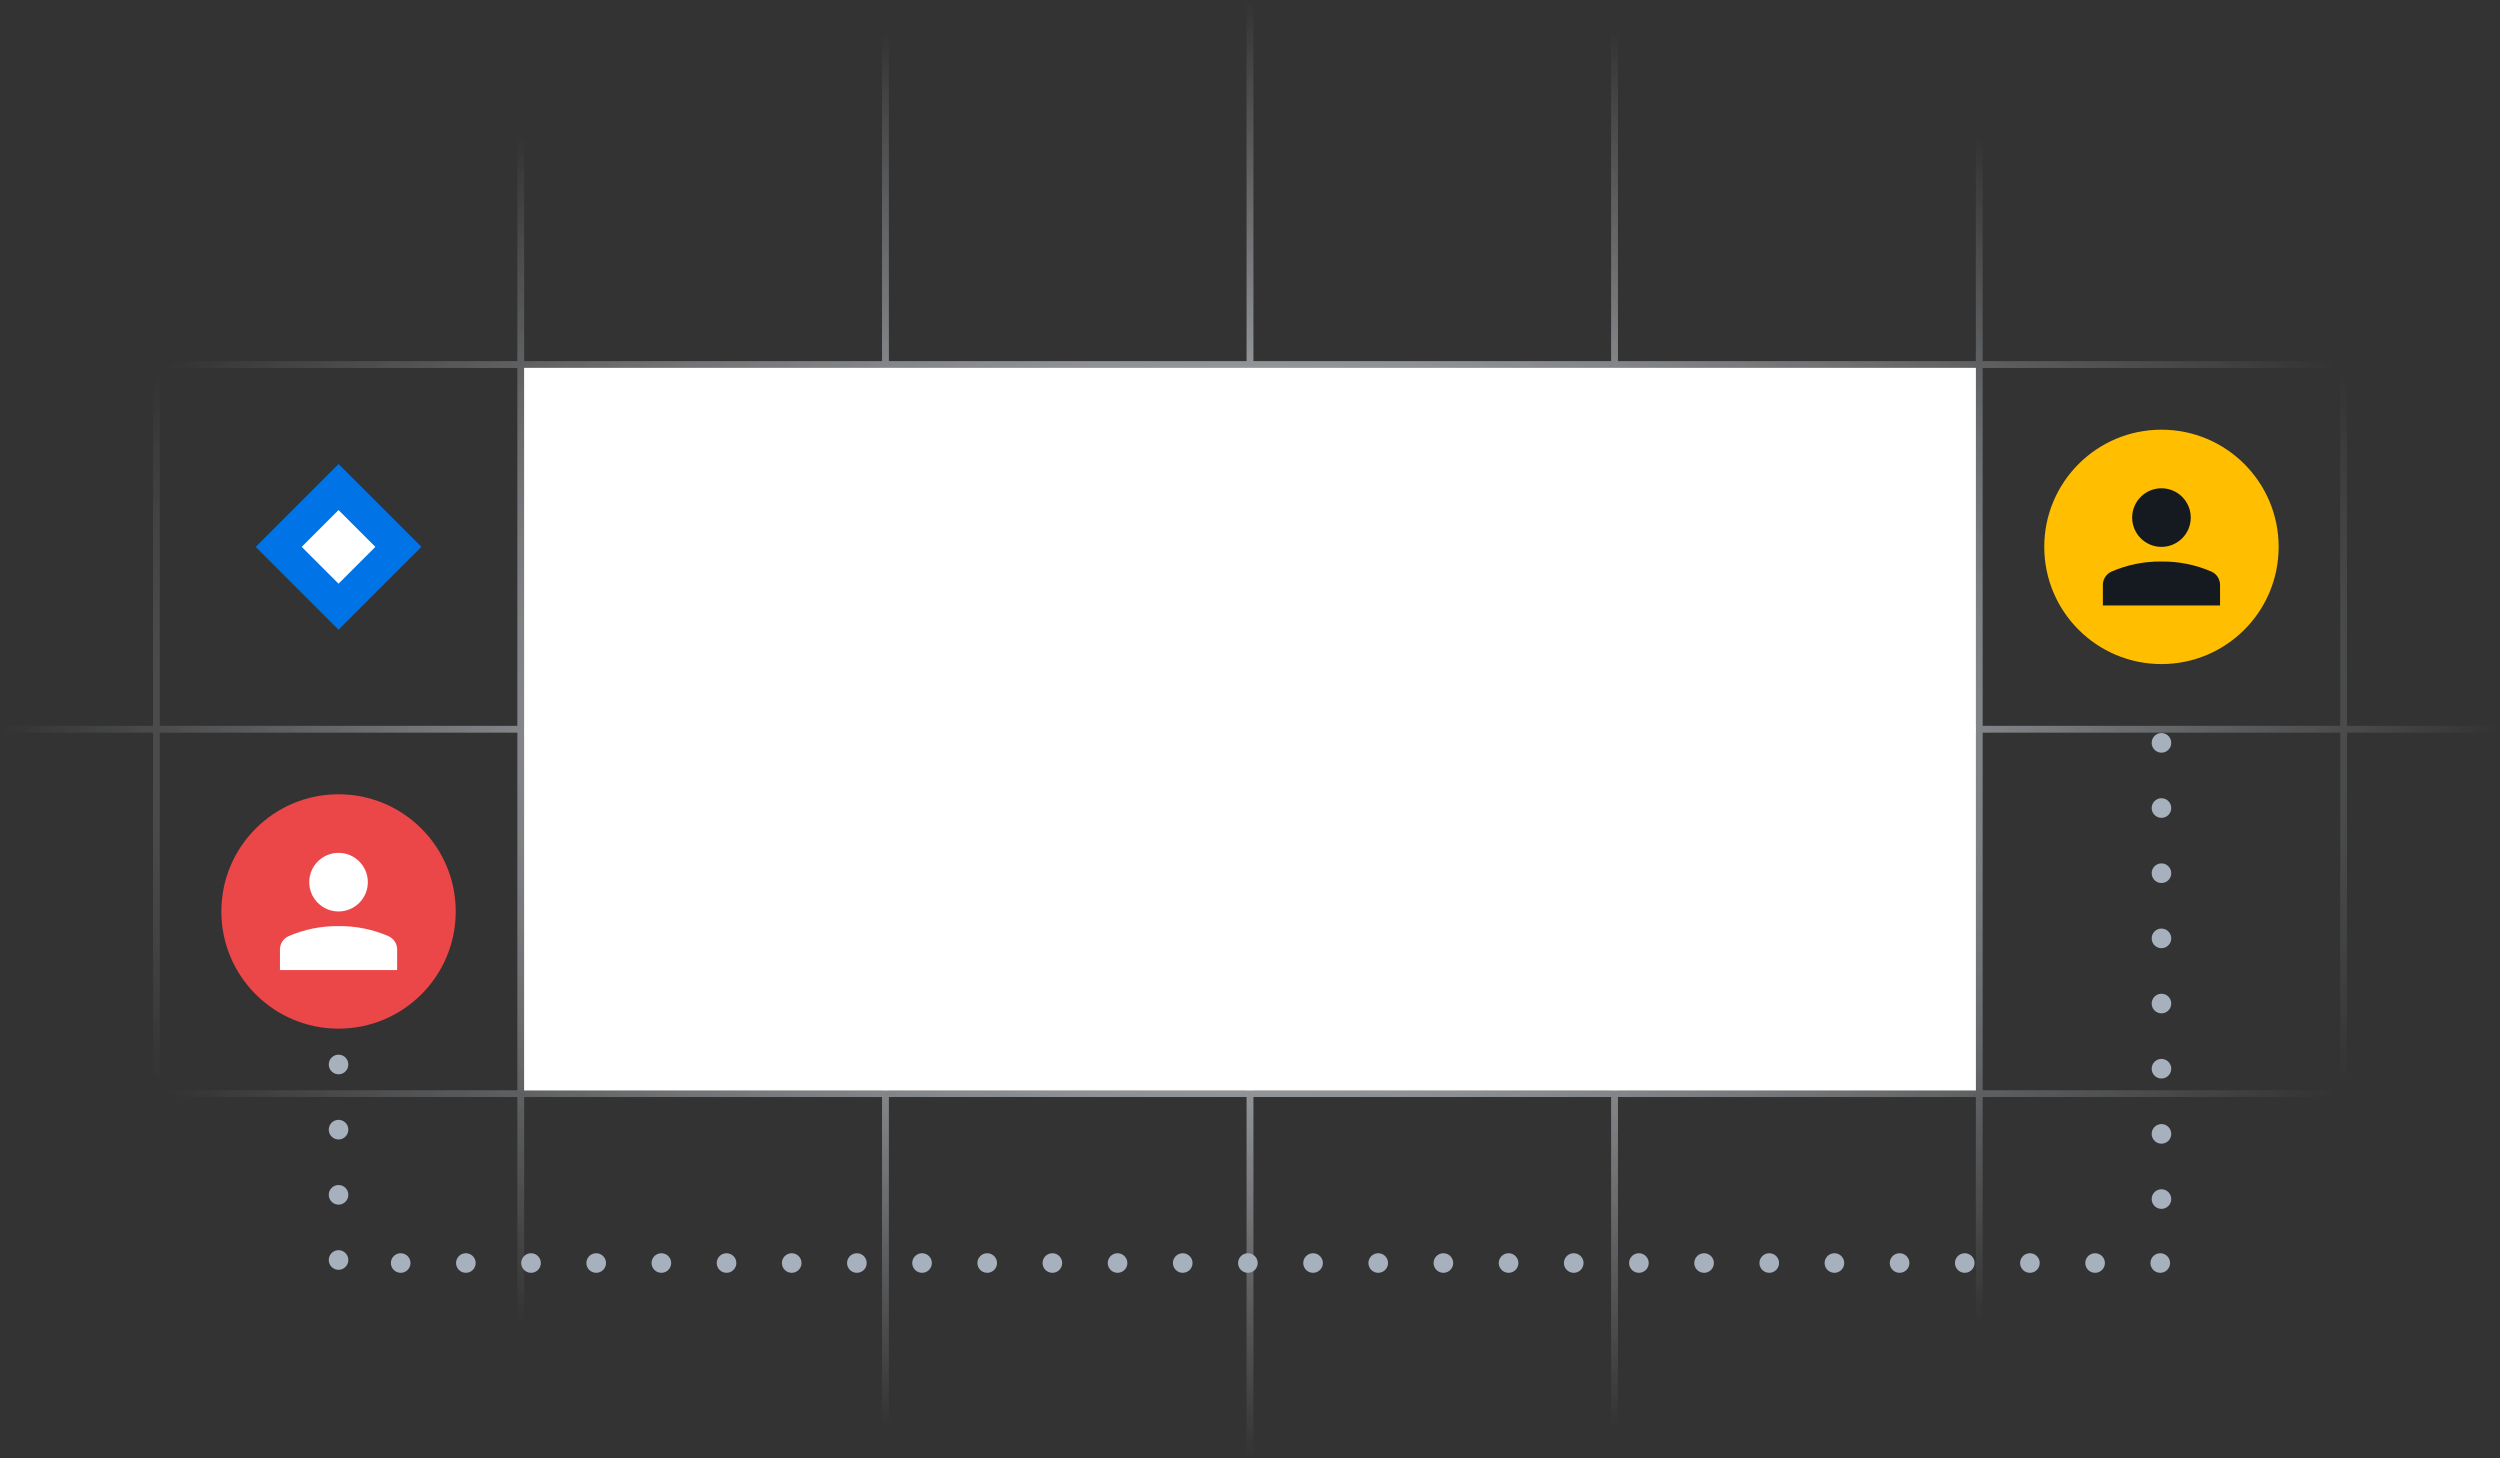 <svg width="384" height="224" viewBox="0 0 384 224" fill="none" xmlns="http://www.w3.org/2000/svg">
<rect x="0" y="0" width="384" height="224" fill="#333333" stroke="none"/>
<mask id="mask0_3200_10204" style="mask-type:alpha" maskUnits="userSpaceOnUse" x="0" y="0" width="384" height="224">
<rect width="384" height="224" fill="url(#paint0_radial_3200_10204)"/>
</mask>
<g mask="url(#mask0_3200_10204)">
<rect x="-32" width="56" height="56" stroke="#E0E5EB"/>
<rect x="24" width="56" height="56" stroke="#E0E5EB"/>
<rect x="80" width="56" height="56" stroke="#E0E5EB"/>
<rect x="136" width="56" height="56" stroke="#E0E5EB"/>
<rect x="192" width="56" height="56" stroke="#E0E5EB"/>
<rect x="248" width="56" height="56" stroke="#E0E5EB"/>
<rect x="304" width="56" height="56" stroke="#E0E5EB"/>
<rect x="360" width="56" height="56" stroke="#E0E5EB"/>
<rect x="-32" y="56" width="56" height="56" stroke="#E0E5EB"/>
<rect x="24" y="56" width="56" height="56" stroke="#E0E5EB"/>
<rect x="80" y="56" width="56" height="56" stroke="#E0E5EB"/>
<rect x="136" y="56" width="56" height="56" stroke="#E0E5EB"/>
<rect x="192" y="56" width="56" height="56" stroke="#E0E5EB"/>
<rect x="248" y="56" width="56" height="56" stroke="#E0E5EB"/>
<rect x="304" y="56" width="56" height="56" stroke="#E0E5EB"/>
<rect x="360" y="56" width="56" height="56" stroke="#E0E5EB"/>
<rect x="-32" y="112" width="56" height="56" stroke="#E0E5EB"/>
<rect x="24" y="112" width="56" height="56" stroke="#E0E5EB"/>
<rect x="80" y="112" width="56" height="56" stroke="#E0E5EB"/>
<rect x="136" y="112" width="56" height="56" stroke="#E0E5EB"/>
<rect x="192" y="112" width="56" height="56" stroke="#E0E5EB"/>
<rect x="248" y="112" width="56" height="56" stroke="#E0E5EB"/>
<rect x="304" y="112" width="56" height="56" stroke="#E0E5EB"/>
<rect x="360" y="112" width="56" height="56" stroke="#E0E5EB"/>
<rect x="-32" y="168" width="56" height="56" stroke="#E0E5EB"/>
<rect x="24" y="168" width="56" height="56" stroke="#E0E5EB"/>
<rect x="80" y="168" width="56" height="56" stroke="#E0E5EB"/>
<rect x="136" y="168" width="56" height="56" stroke="#E0E5EB"/>
<rect x="192" y="168" width="56" height="56" stroke="#E0E5EB"/>
<rect x="248" y="168" width="56" height="56" stroke="#E0E5EB"/>
<rect x="304" y="168" width="56" height="56" stroke="#E0E5EB"/>
<rect x="360" y="168" width="56" height="56" stroke="#E0E5EB"/>
</g>
<path d="M52 163.5V194H332V105" stroke="#A7B1BE" stroke-width="3" stroke-linecap="round" stroke-linejoin="round" stroke-dasharray="0.01 10"/>
<rect x="80.5" y="56.5" width="223" height="111" fill="white"/>
<circle cx="52" cy="140" r="18" fill="#EB4748"/>
<g clip-path="url(#clip0_3200_10204)">
<path d="M52 140C54.485 140 56.5 137.985 56.5 135.5C56.5 133.015 54.485 131 52 131C49.515 131 47.5 133.015 47.5 135.5C47.5 137.985 49.515 140 52 140Z" fill="white"/>
<path d="M61 145.849C61.002 145.419 60.879 144.997 60.647 144.634C60.415 144.271 60.083 143.983 59.692 143.804C57.266 142.749 54.645 142.219 52 142.249C49.355 142.219 46.734 142.749 44.308 143.804C43.917 143.983 43.585 144.271 43.353 144.634C43.121 144.997 42.998 145.419 43 145.849V148.999H61V145.849Z" fill="white"/>
</g>
<rect x="52" y="93.192" width="13" height="13" transform="rotate(-135 52 93.192)" fill="white" stroke="#0073E6" stroke-width="5"/>
<circle cx="332" cy="84" r="18" fill="#FFBF00"/>
<g clip-path="url(#clip1_3200_10204)">
<path d="M332 84C334.485 84 336.5 81.985 336.5 79.5C336.5 77.015 334.485 75 332 75C329.515 75 327.5 77.015 327.5 79.5C327.5 81.985 329.515 84 332 84Z" fill="#141A1F"/>
<path d="M341 89.849C341.002 89.419 340.879 88.997 340.647 88.634C340.415 88.271 340.083 87.983 339.692 87.804C337.266 86.749 334.645 86.219 332 86.249C329.355 86.219 326.734 86.749 324.308 87.804C323.917 87.983 323.585 88.271 323.353 88.634C323.121 88.997 322.998 89.419 323 89.849V92.999H341V89.849Z" fill="#141A1F"/>
</g>
<defs>
<radialGradient id="paint0_radial_3200_10204" cx="0" cy="0" r="1" gradientUnits="userSpaceOnUse" gradientTransform="translate(192 112) rotate(90) scale(112 192)">
<stop offset="0.089" stop-color="#F6F7F8"/>
<stop offset="1" stop-color="#F6F7F8" stop-opacity="0"/>
</radialGradient>
<clipPath id="clip0_3200_10204">
<rect width="18" height="18" fill="white" transform="translate(43 131)"/>
</clipPath>
<clipPath id="clip1_3200_10204">
<rect width="18" height="18" fill="white" transform="translate(323 75)"/>
</clipPath>
</defs>
</svg>

